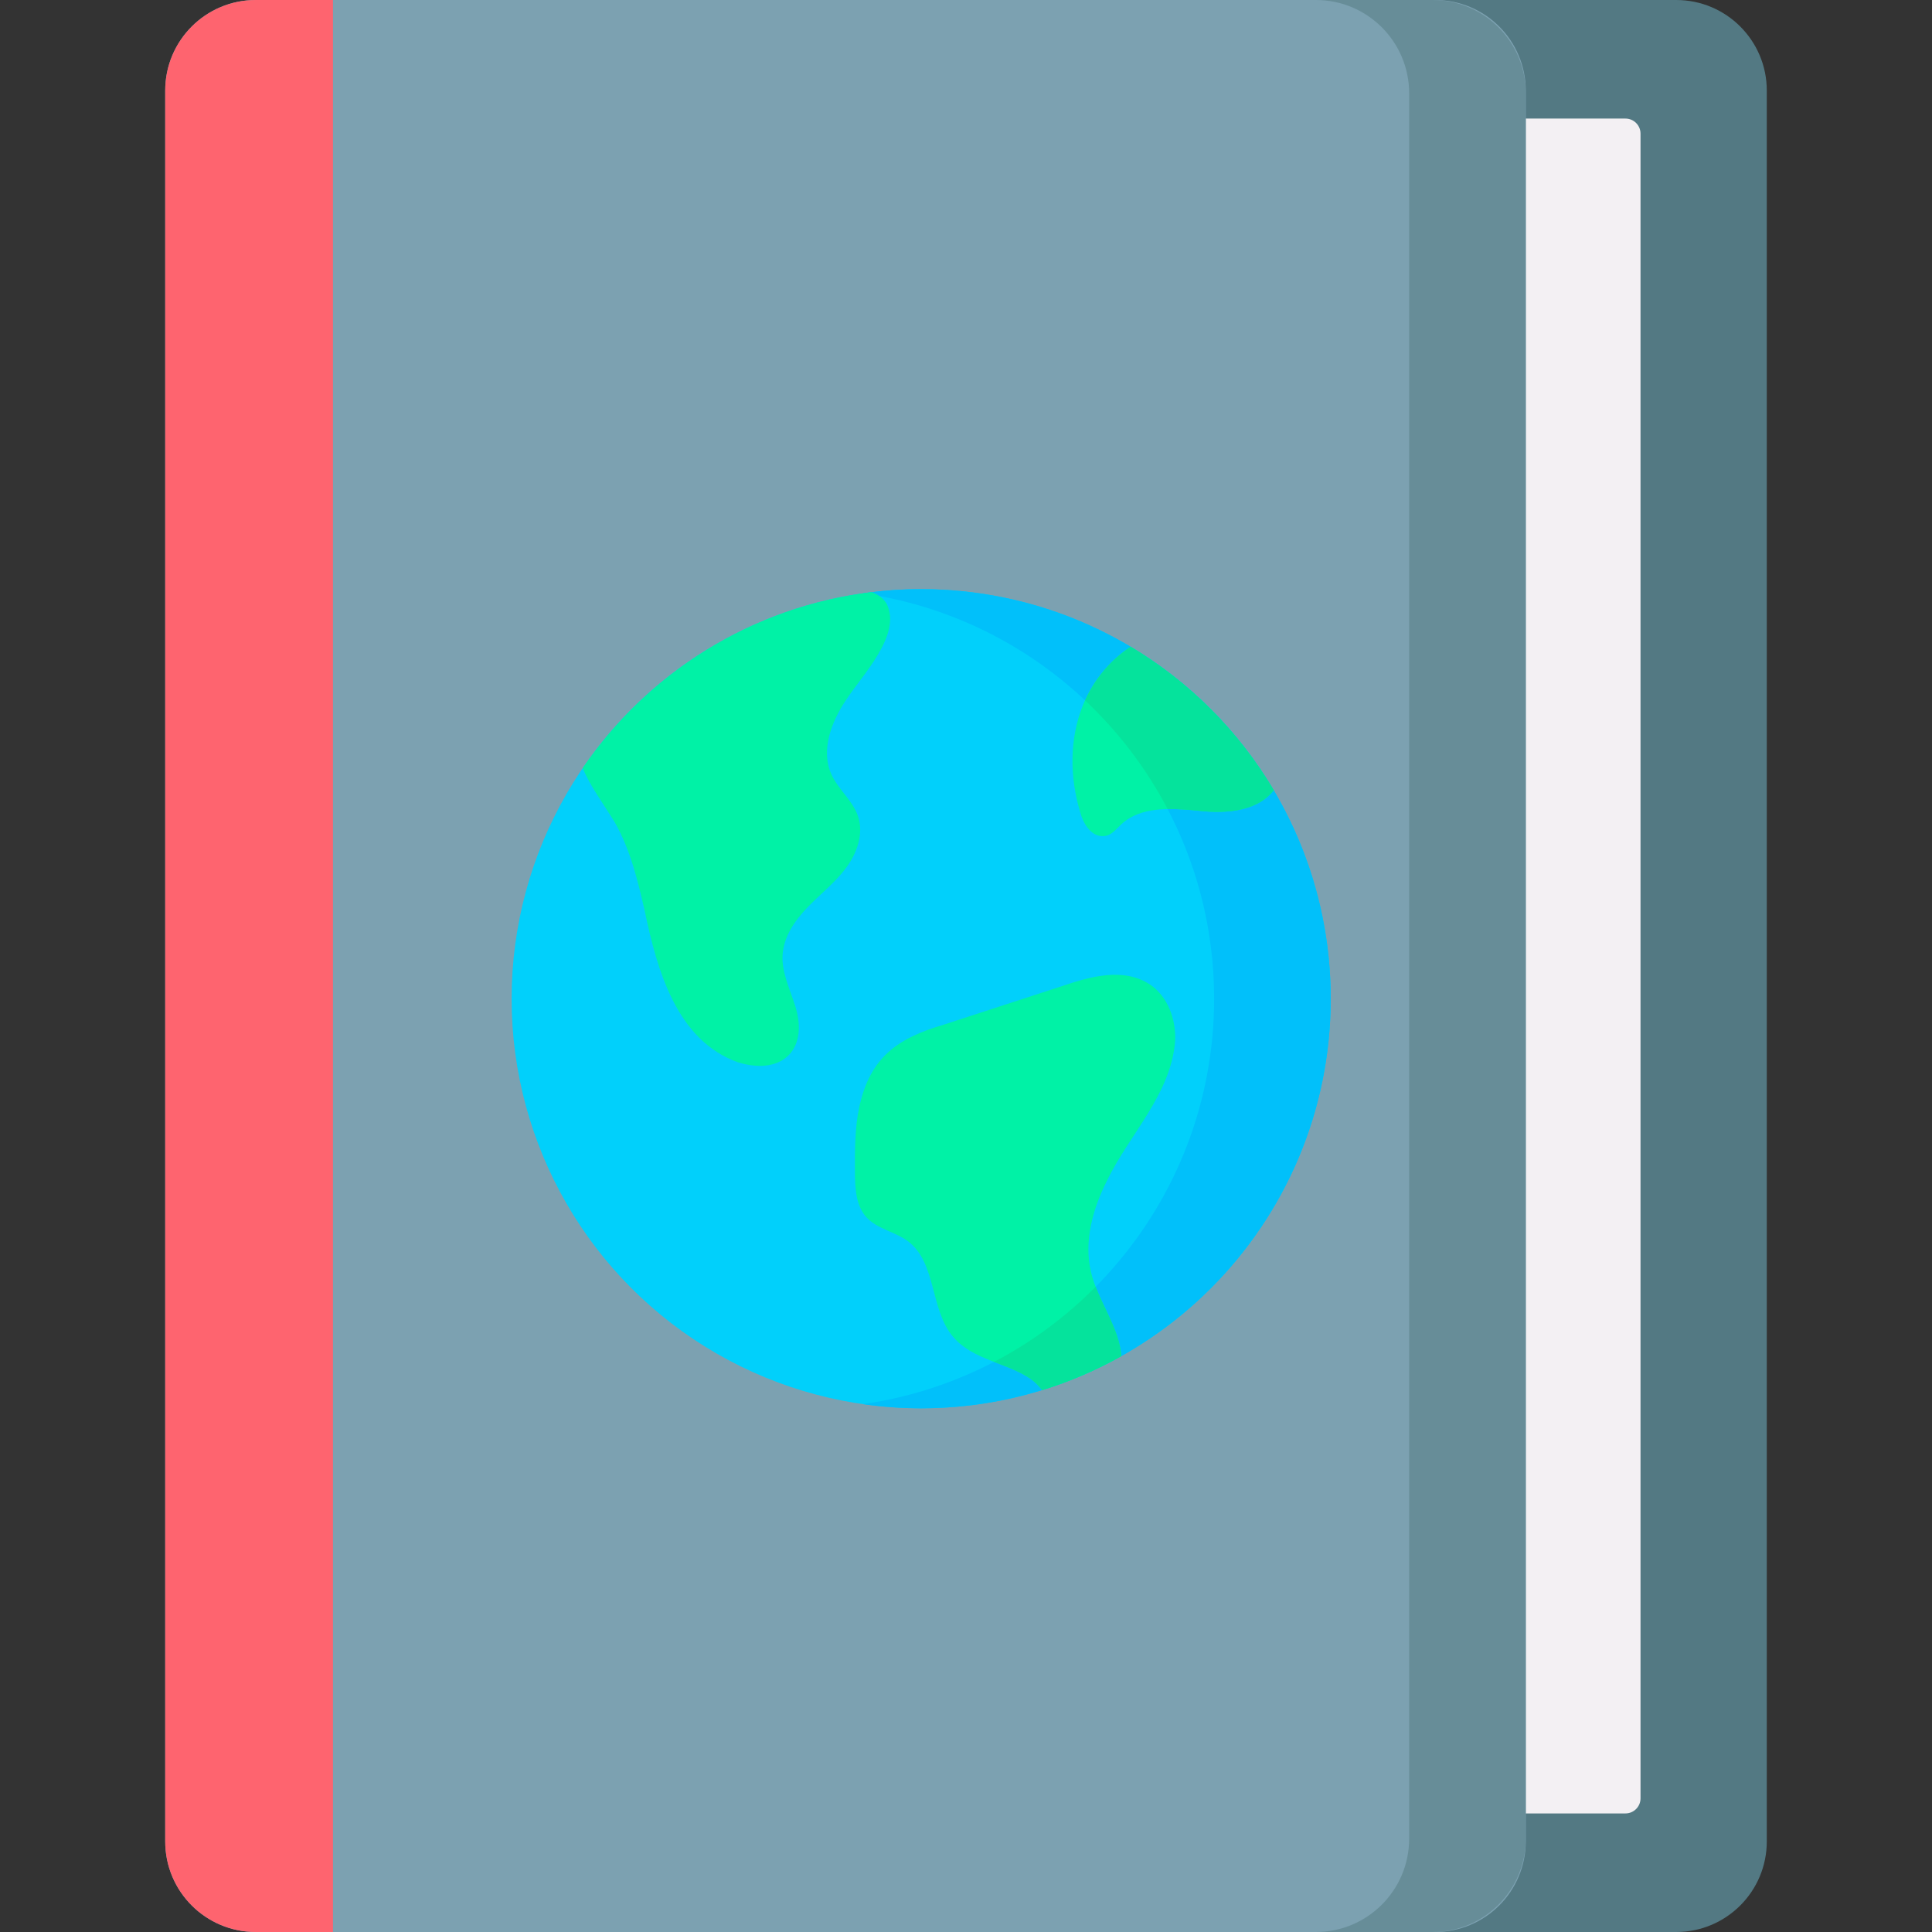 <svg id="Layer_1" enable-background="new 0 0 512 512" height="512" viewBox="0 0 512 512" width="512" xmlns="http://www.w3.org/2000/svg"><rect x="0" y="0" width="512" height="512" fill="#333333" stroke="none"/><g><path d="m444.217 512h-326.563c-5.523 0-10-4.477-10-10v-492c0-5.523 4.477-10 10-10h326.563c13.255 0 24 10.745 24 24v464c0 13.255-10.745 24-24 24z" fill="#537983"/><path d="m430.757 480.579h-352.563c-2.209 0-4-1.791-4-4v-441.158c0-2.209 1.791-4 4-4h352.563c2.209 0 4 1.791 4 4v441.159c0 2.209-1.791 3.999-4 3.999z" fill="#f3f0f3"/><path d="m380.346 512h-312.563c-13.255 0-24-10.745-24-24v-464c0-13.255 10.745-24 24-24h312.563c13.255 0 24 10.745 24 24v464c0 13.255-10.745 24-24 24z" fill="#7ca1b1"/><path d="m88.239 512h-20.456c-13.255 0-24-10.745-24-24v-464c0-13.255 10.745-24 24-24h20.456z" fill="#fe646f"/><path d="m379.622 0h-30.905c13.655 0 24.724 11.069 24.724 24.724v462.551c0 13.655-11.069 24.724-24.724 24.724h30.905c13.655 0 24.724-11.069 24.724-24.724v-462.551c0-13.655-11.069-24.724-24.724-24.724z" fill="#678d98"/><circle cx="244.12" cy="264.672" fill="#01d0fb" r="108.54"/><path d="m244.12 156.133c-5.247 0-10.405.38-15.453 1.1 52.624 7.502 93.087 52.742 93.087 107.439s-40.463 99.937-93.087 107.439c5.048.72 10.206 1.1 15.453 1.1 59.945 0 108.54-48.595 108.54-108.539s-48.595-108.539-108.54-108.539z" fill="#01c0fa"/><path d="m227.4 216.355c1.544 4.617-.289 9.764-3.198 13.662-2.914 3.903-6.816 6.927-10.193 10.429s-6.348 7.8-6.619 12.663c-.246 4.404 1.746 8.572 3.111 12.769 4.129 11.742-2.759 19.281-14.805 15.688-16.474-5.789-21.607-24.723-24.848-40.203-1.833-8.051-3.816-16.204-7.892-23.382-3.353-5.446-6.575-9.725-8.543-14.429 17.217-25.22 44.781-42.803 76.581-46.634h.005c1.659.598 3.14 1.64 4.014 3.155 3.965 8.273-6.508 18.794-10.82 25.456-3.898 5.803-6.739 13.309-3.864 19.677 1.813 4.029 5.672 6.957 7.071 11.149z" fill="#00f2a6"/><path d="m293.277 313.052c-3.715 7.405-6.059 15.929-4.168 23.999 1.404 5.982 5.002 11.216 6.942 17.048.613 1.804.974 3.584 1.1 5.297-6.594 3.7-13.608 6.729-20.96 9.002-.878-1.042-1.79-2.094-3.001-2.933-6.435-4.443-15.316-4.983-20.598-11.177-6.146-7.197-4.361-19.566-11.901-25.292-3.42-2.595-8.196-3.237-11.081-6.421-2.851-3.14-3.025-7.81-3.044-12.055-.024-5.774-.043-11.602 1.172-17.246 2.861-13.025 10.063-18.119 22.33-21.713 10.54-3.44 21.081-6.874 31.626-10.309 7.328-2.499 16.189-4.94 23.136-.299 4.674 3.189 6.84 9.199 6.594 14.853-1.056 14.216-12.223 24.896-18.147 37.246z" fill="#00f2a6"/><path d="m276.19 368.398c7.352-2.272 14.366-5.302 20.96-9.002-.125-1.713-.487-3.493-1.1-5.297-1.501-4.513-3.985-8.671-5.687-13.092-7.861 7.943-16.939 14.68-26.934 19.904 3.38 1.31 6.824 2.526 9.759 4.553 1.212.84 2.124 1.891 3.002 2.934z" fill="#05e39c"/><path d="m337.556 209.408c-3.763 4.94-11.143 6.565-20.574 5.374-6.903-.627-14.732-1.066-19.812 3.652-1.225 1.138-2.311 2.59-3.927 3.034-3.84.883-6.213-3.16-7.019-6.382-2.769-9.199-2.827-19.359.796-28.259 2.542-6.257 6.976-11.751 12.629-15.432 15.591 9.301 28.65 22.398 37.907 38.013z" fill="#00f2a6"/><path d="m299.649 171.395c-5.282 3.439-9.477 8.471-12.082 14.218 8.798 8.276 16.216 18.002 21.868 28.799 2.523-.048 5.093.147 7.547.369 9.431 1.192 16.812-.434 20.574-5.374-9.257-15.614-22.316-28.711-37.907-38.012z" fill="#05e39c"/></g></svg>